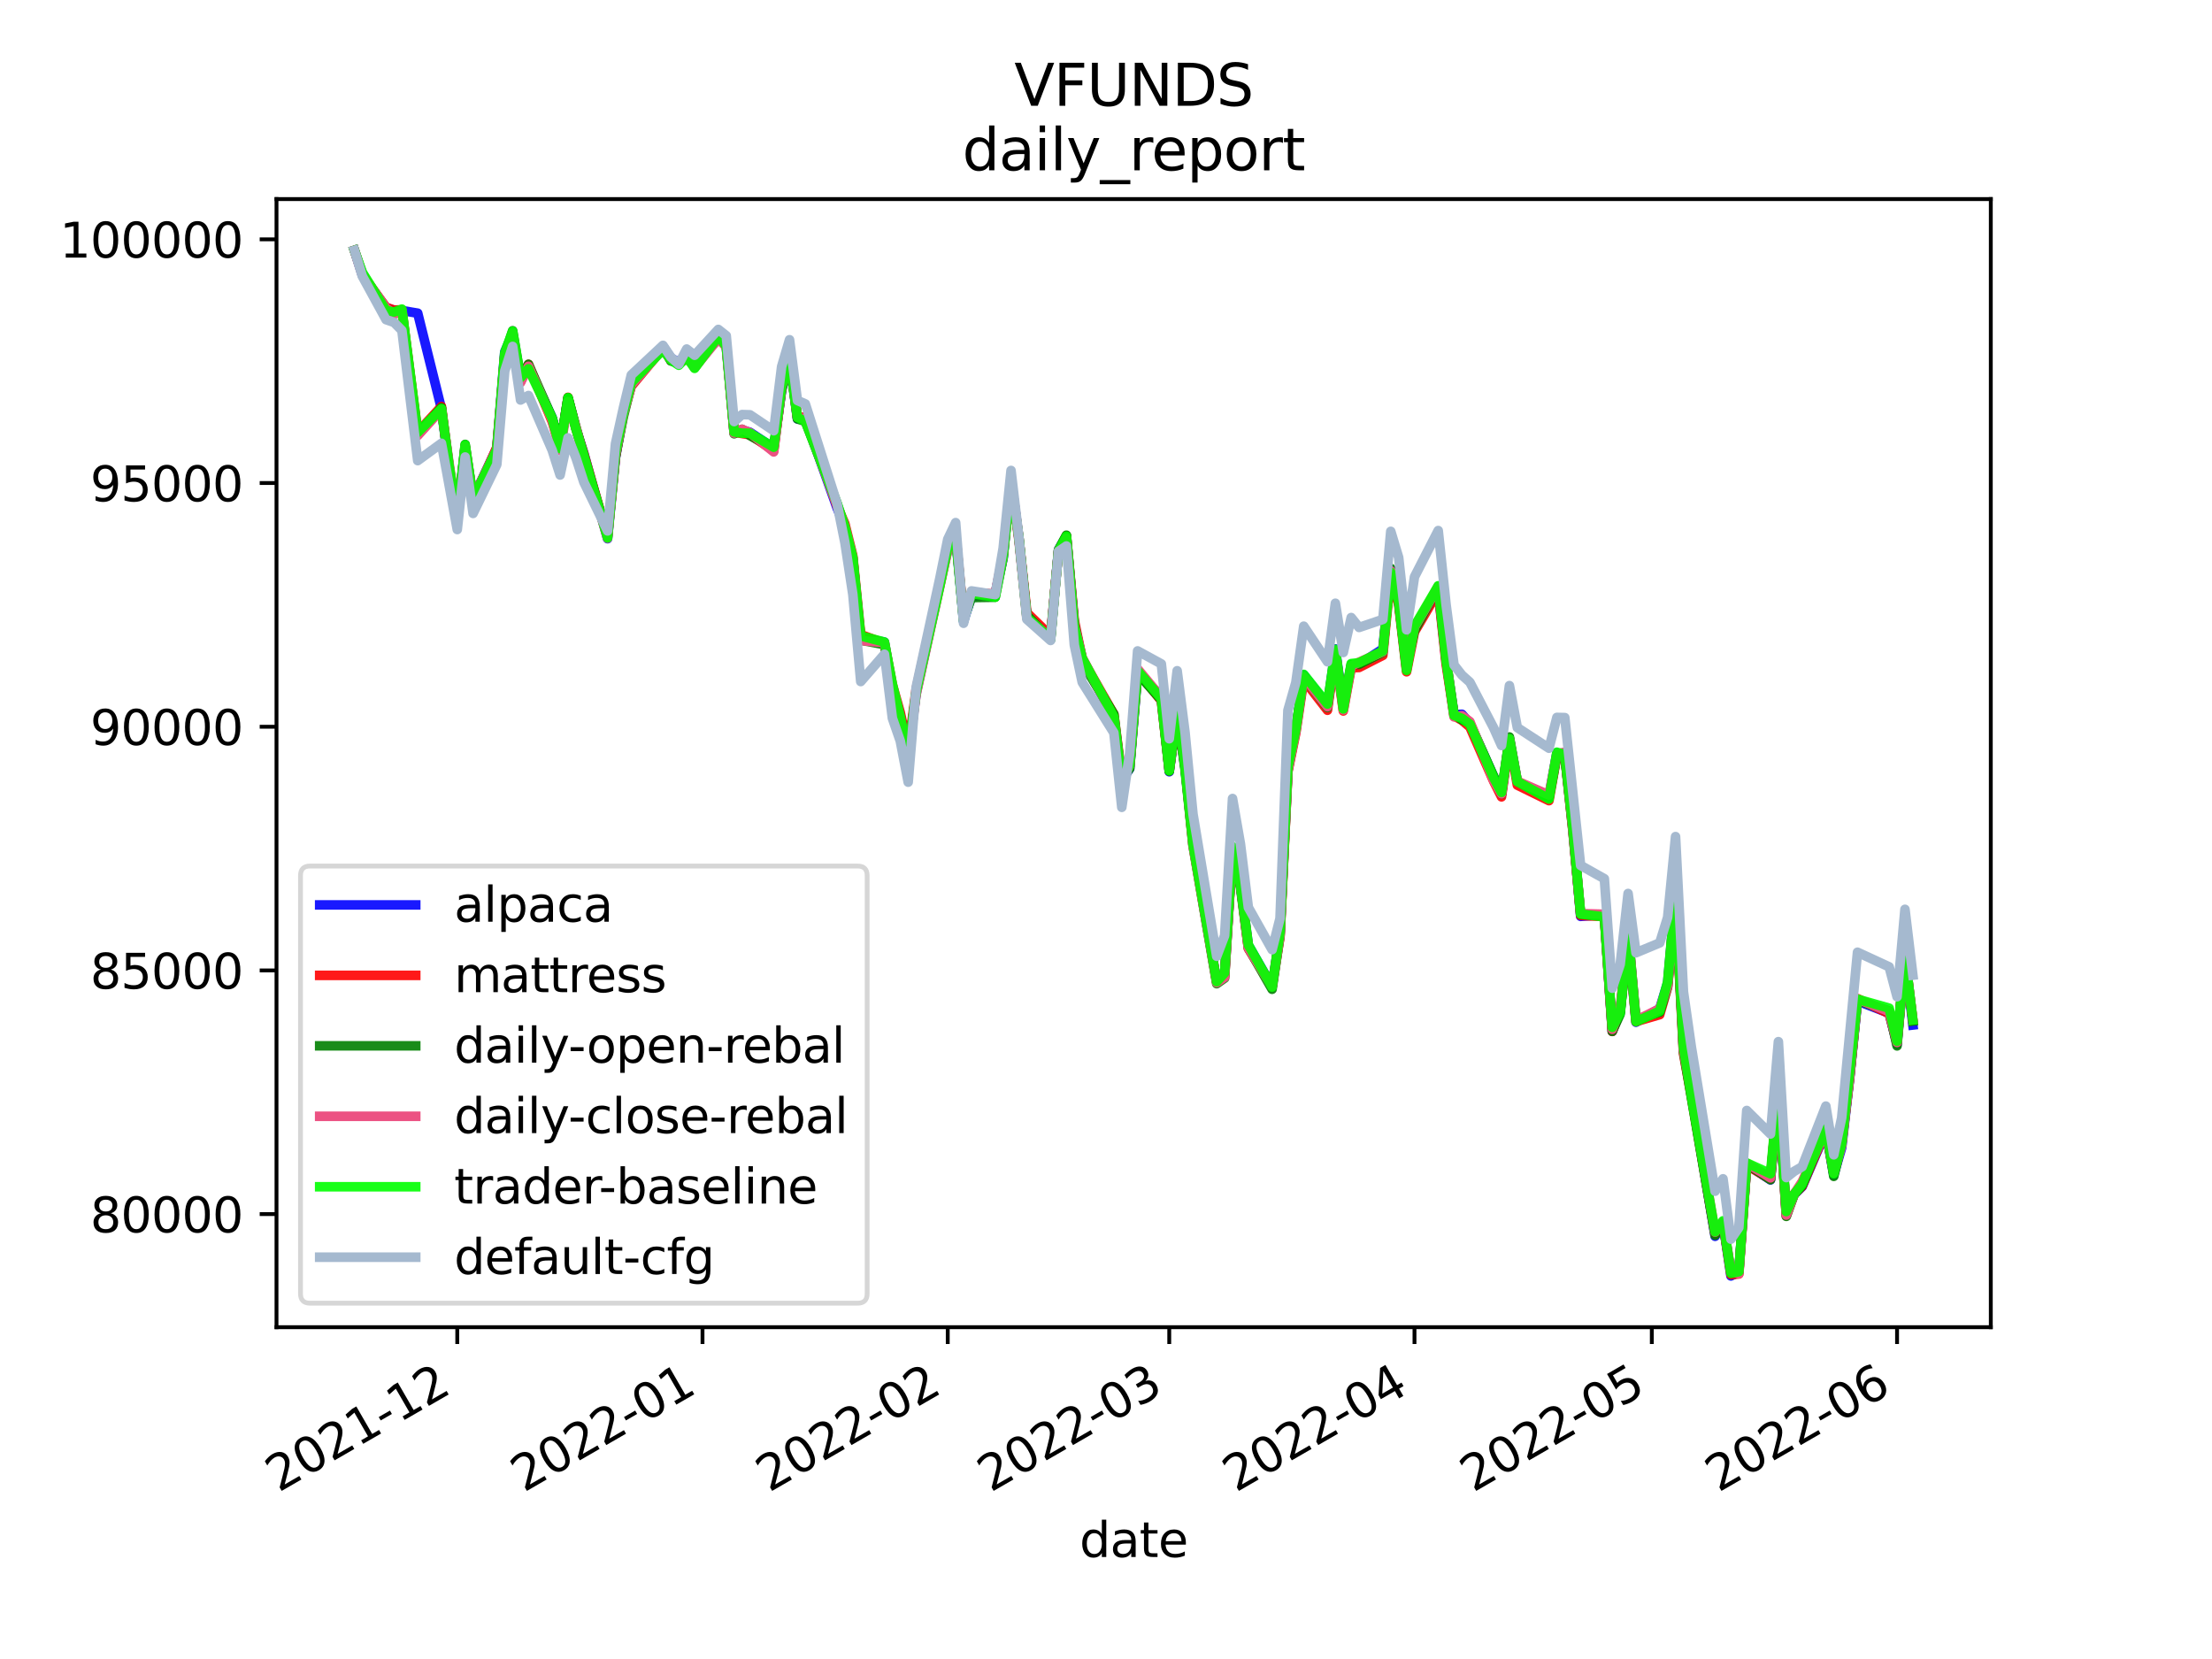 <?xml version="1.0" encoding="utf-8" standalone="no"?>
<!DOCTYPE svg PUBLIC "-//W3C//DTD SVG 1.1//EN"
  "http://www.w3.org/Graphics/SVG/1.1/DTD/svg11.dtd">
<svg height="345.6pt" version="1.1" viewBox="0 0 460.8 345.6" width="460.8pt" xmlns="http://www.w3.org/2000/svg" xmlns:xlink="http://www.w3.org/1999/xlink">
 <defs>
  <style type="text/css">*{stroke-linecap:butt;stroke-linejoin:round;}</style>
 </defs>
 <g id="figure_1">
  <g id="patch_1">
   <path d="M 0 345.6 
L 460.8 345.6 
L 460.8 0 
L 0 0 
z
" style="fill:#ffffff;"/>
  </g>
  <g id="axes_1">
   <g id="patch_2">
    <path d="M 57.6 276.48 
L 414.72 276.48 
L 414.72 41.472 
L 57.6 41.472 
z
" style="fill:#ffffff;"/>
   </g>
   <g id="matplotlib.axis_1">
    <g id="xtick_1">
     <g id="line2d_1">
      <defs>
       <path d="M 0 0 
L 0 3.5 
" id="m5208a4c122" style="stroke:#000000;stroke-width:0.8;"/>
      </defs>
      <g>
       <use style="stroke:#000000;stroke-width:0.8;" x="95.257" xlink:href="#m5208a4c122" y="276.48"/>
      </g>
     </g>
     <g id="text_1">
      <!-- 2021-12 -->
      <g transform="translate(58.032 310.952)rotate(-30)scale(0.1 -0.1)">
       <defs>
        <path d="M 1228 531 
L 3431 531 
L 3431 0 
L 469 0 
L 469 531 
Q 828 903 1448 1529 
Q 2069 2156 2228 2338 
Q 2531 2678 2651 2914 
Q 2772 3150 2772 3378 
Q 2772 3750 2511 3984 
Q 2250 4219 1831 4219 
Q 1534 4219 1204 4116 
Q 875 4013 500 3803 
L 500 4441 
Q 881 4594 1212 4672 
Q 1544 4750 1819 4750 
Q 2544 4750 2975 4387 
Q 3406 4025 3406 3419 
Q 3406 3131 3298 2873 
Q 3191 2616 2906 2266 
Q 2828 2175 2409 1742 
Q 1991 1309 1228 531 
z
" id="DejaVuSans-32" transform="scale(0.016)"/>
        <path d="M 2034 4250 
Q 1547 4250 1301 3770 
Q 1056 3291 1056 2328 
Q 1056 1369 1301 889 
Q 1547 409 2034 409 
Q 2525 409 2770 889 
Q 3016 1369 3016 2328 
Q 3016 3291 2770 3770 
Q 2525 4250 2034 4250 
z
M 2034 4750 
Q 2819 4750 3233 4129 
Q 3647 3509 3647 2328 
Q 3647 1150 3233 529 
Q 2819 -91 2034 -91 
Q 1250 -91 836 529 
Q 422 1150 422 2328 
Q 422 3509 836 4129 
Q 1250 4750 2034 4750 
z
" id="DejaVuSans-30" transform="scale(0.016)"/>
        <path d="M 794 531 
L 1825 531 
L 1825 4091 
L 703 3866 
L 703 4441 
L 1819 4666 
L 2450 4666 
L 2450 531 
L 3481 531 
L 3481 0 
L 794 0 
L 794 531 
z
" id="DejaVuSans-31" transform="scale(0.016)"/>
        <path d="M 313 2009 
L 1997 2009 
L 1997 1497 
L 313 1497 
L 313 2009 
z
" id="DejaVuSans-2d" transform="scale(0.016)"/>
       </defs>
       <use xlink:href="#DejaVuSans-32"/>
       <use x="63.623" xlink:href="#DejaVuSans-30"/>
       <use x="127.246" xlink:href="#DejaVuSans-32"/>
       <use x="190.869" xlink:href="#DejaVuSans-31"/>
       <use x="254.492" xlink:href="#DejaVuSans-2d"/>
       <use x="290.576" xlink:href="#DejaVuSans-31"/>
       <use x="354.199" xlink:href="#DejaVuSans-32"/>
      </g>
     </g>
    </g>
    <g id="xtick_2">
     <g id="line2d_2">
      <g>
       <use style="stroke:#000000;stroke-width:0.8;" x="146.344" xlink:href="#m5208a4c122" y="276.48"/>
      </g>
     </g>
     <g id="text_2">
      <!-- 2022-01 -->
      <g transform="translate(109.12 310.952)rotate(-30)scale(0.1 -0.1)">
       <use xlink:href="#DejaVuSans-32"/>
       <use x="63.623" xlink:href="#DejaVuSans-30"/>
       <use x="127.246" xlink:href="#DejaVuSans-32"/>
       <use x="190.869" xlink:href="#DejaVuSans-32"/>
       <use x="254.492" xlink:href="#DejaVuSans-2d"/>
       <use x="290.576" xlink:href="#DejaVuSans-30"/>
       <use x="354.199" xlink:href="#DejaVuSans-31"/>
      </g>
     </g>
    </g>
    <g id="xtick_3">
     <g id="line2d_3">
      <g>
       <use style="stroke:#000000;stroke-width:0.8;" x="197.432" xlink:href="#m5208a4c122" y="276.48"/>
      </g>
     </g>
     <g id="text_3">
      <!-- 2022-02 -->
      <g transform="translate(160.207 310.952)rotate(-30)scale(0.1 -0.1)">
       <use xlink:href="#DejaVuSans-32"/>
       <use x="63.623" xlink:href="#DejaVuSans-30"/>
       <use x="127.246" xlink:href="#DejaVuSans-32"/>
       <use x="190.869" xlink:href="#DejaVuSans-32"/>
       <use x="254.492" xlink:href="#DejaVuSans-2d"/>
       <use x="290.576" xlink:href="#DejaVuSans-30"/>
       <use x="354.199" xlink:href="#DejaVuSans-32"/>
      </g>
     </g>
    </g>
    <g id="xtick_4">
     <g id="line2d_4">
      <g>
       <use style="stroke:#000000;stroke-width:0.8;" x="243.576" xlink:href="#m5208a4c122" y="276.48"/>
      </g>
     </g>
     <g id="text_4">
      <!-- 2022-03 -->
      <g transform="translate(206.351 310.952)rotate(-30)scale(0.1 -0.1)">
       <defs>
        <path d="M 2597 2516 
Q 3050 2419 3304 2112 
Q 3559 1806 3559 1356 
Q 3559 666 3084 287 
Q 2609 -91 1734 -91 
Q 1441 -91 1130 -33 
Q 819 25 488 141 
L 488 750 
Q 750 597 1062 519 
Q 1375 441 1716 441 
Q 2309 441 2620 675 
Q 2931 909 2931 1356 
Q 2931 1769 2642 2001 
Q 2353 2234 1838 2234 
L 1294 2234 
L 1294 2753 
L 1863 2753 
Q 2328 2753 2575 2939 
Q 2822 3125 2822 3475 
Q 2822 3834 2567 4026 
Q 2313 4219 1838 4219 
Q 1578 4219 1281 4162 
Q 984 4106 628 3988 
L 628 4550 
Q 988 4650 1302 4700 
Q 1616 4750 1894 4750 
Q 2613 4750 3031 4423 
Q 3450 4097 3450 3541 
Q 3450 3153 3228 2886 
Q 3006 2619 2597 2516 
z
" id="DejaVuSans-33" transform="scale(0.016)"/>
       </defs>
       <use xlink:href="#DejaVuSans-32"/>
       <use x="63.623" xlink:href="#DejaVuSans-30"/>
       <use x="127.246" xlink:href="#DejaVuSans-32"/>
       <use x="190.869" xlink:href="#DejaVuSans-32"/>
       <use x="254.492" xlink:href="#DejaVuSans-2d"/>
       <use x="290.576" xlink:href="#DejaVuSans-30"/>
       <use x="354.199" xlink:href="#DejaVuSans-33"/>
      </g>
     </g>
    </g>
    <g id="xtick_5">
     <g id="line2d_5">
      <g>
       <use style="stroke:#000000;stroke-width:0.8;" x="294.664" xlink:href="#m5208a4c122" y="276.48"/>
      </g>
     </g>
     <g id="text_5">
      <!-- 2022-04 -->
      <g transform="translate(257.439 310.952)rotate(-30)scale(0.1 -0.1)">
       <defs>
        <path d="M 2419 4116 
L 825 1625 
L 2419 1625 
L 2419 4116 
z
M 2253 4666 
L 3047 4666 
L 3047 1625 
L 3713 1625 
L 3713 1100 
L 3047 1100 
L 3047 0 
L 2419 0 
L 2419 1100 
L 313 1100 
L 313 1709 
L 2253 4666 
z
" id="DejaVuSans-34" transform="scale(0.016)"/>
       </defs>
       <use xlink:href="#DejaVuSans-32"/>
       <use x="63.623" xlink:href="#DejaVuSans-30"/>
       <use x="127.246" xlink:href="#DejaVuSans-32"/>
       <use x="190.869" xlink:href="#DejaVuSans-32"/>
       <use x="254.492" xlink:href="#DejaVuSans-2d"/>
       <use x="290.576" xlink:href="#DejaVuSans-30"/>
       <use x="354.199" xlink:href="#DejaVuSans-34"/>
      </g>
     </g>
    </g>
    <g id="xtick_6">
     <g id="line2d_6">
      <g>
       <use style="stroke:#000000;stroke-width:0.8;" x="344.104" xlink:href="#m5208a4c122" y="276.48"/>
      </g>
     </g>
     <g id="text_6">
      <!-- 2022-05 -->
      <g transform="translate(306.879 310.952)rotate(-30)scale(0.1 -0.1)">
       <defs>
        <path d="M 691 4666 
L 3169 4666 
L 3169 4134 
L 1269 4134 
L 1269 2991 
Q 1406 3038 1543 3061 
Q 1681 3084 1819 3084 
Q 2600 3084 3056 2656 
Q 3513 2228 3513 1497 
Q 3513 744 3044 326 
Q 2575 -91 1722 -91 
Q 1428 -91 1123 -41 
Q 819 9 494 109 
L 494 744 
Q 775 591 1075 516 
Q 1375 441 1709 441 
Q 2250 441 2565 725 
Q 2881 1009 2881 1497 
Q 2881 1984 2565 2268 
Q 2250 2553 1709 2553 
Q 1456 2553 1204 2497 
Q 953 2441 691 2322 
L 691 4666 
z
" id="DejaVuSans-35" transform="scale(0.016)"/>
       </defs>
       <use xlink:href="#DejaVuSans-32"/>
       <use x="63.623" xlink:href="#DejaVuSans-30"/>
       <use x="127.246" xlink:href="#DejaVuSans-32"/>
       <use x="190.869" xlink:href="#DejaVuSans-32"/>
       <use x="254.492" xlink:href="#DejaVuSans-2d"/>
       <use x="290.576" xlink:href="#DejaVuSans-30"/>
       <use x="354.199" xlink:href="#DejaVuSans-35"/>
      </g>
     </g>
    </g>
    <g id="xtick_7">
     <g id="line2d_7">
      <g>
       <use style="stroke:#000000;stroke-width:0.8;" x="395.191" xlink:href="#m5208a4c122" y="276.48"/>
      </g>
     </g>
     <g id="text_7">
      <!-- 2022-06 -->
      <g transform="translate(357.966 310.952)rotate(-30)scale(0.1 -0.1)">
       <defs>
        <path d="M 2113 2584 
Q 1688 2584 1439 2293 
Q 1191 2003 1191 1497 
Q 1191 994 1439 701 
Q 1688 409 2113 409 
Q 2538 409 2786 701 
Q 3034 994 3034 1497 
Q 3034 2003 2786 2293 
Q 2538 2584 2113 2584 
z
M 3366 4563 
L 3366 3988 
Q 3128 4100 2886 4159 
Q 2644 4219 2406 4219 
Q 1781 4219 1451 3797 
Q 1122 3375 1075 2522 
Q 1259 2794 1537 2939 
Q 1816 3084 2150 3084 
Q 2853 3084 3261 2657 
Q 3669 2231 3669 1497 
Q 3669 778 3244 343 
Q 2819 -91 2113 -91 
Q 1303 -91 875 529 
Q 447 1150 447 2328 
Q 447 3434 972 4092 
Q 1497 4750 2381 4750 
Q 2619 4750 2861 4703 
Q 3103 4656 3366 4563 
z
" id="DejaVuSans-36" transform="scale(0.016)"/>
       </defs>
       <use xlink:href="#DejaVuSans-32"/>
       <use x="63.623" xlink:href="#DejaVuSans-30"/>
       <use x="127.246" xlink:href="#DejaVuSans-32"/>
       <use x="190.869" xlink:href="#DejaVuSans-32"/>
       <use x="254.492" xlink:href="#DejaVuSans-2d"/>
       <use x="290.576" xlink:href="#DejaVuSans-30"/>
       <use x="354.199" xlink:href="#DejaVuSans-36"/>
      </g>
     </g>
    </g>
    <g id="text_8">
     <!-- date -->
     <g transform="translate(224.885 324.351)scale(0.1 -0.1)">
      <defs>
       <path d="M 2906 2969 
L 2906 4863 
L 3481 4863 
L 3481 0 
L 2906 0 
L 2906 525 
Q 2725 213 2448 61 
Q 2172 -91 1784 -91 
Q 1150 -91 751 415 
Q 353 922 353 1747 
Q 353 2572 751 3078 
Q 1150 3584 1784 3584 
Q 2172 3584 2448 3432 
Q 2725 3281 2906 2969 
z
M 947 1747 
Q 947 1113 1208 752 
Q 1469 391 1925 391 
Q 2381 391 2643 752 
Q 2906 1113 2906 1747 
Q 2906 2381 2643 2742 
Q 2381 3103 1925 3103 
Q 1469 3103 1208 2742 
Q 947 2381 947 1747 
z
" id="DejaVuSans-64" transform="scale(0.016)"/>
       <path d="M 2194 1759 
Q 1497 1759 1228 1600 
Q 959 1441 959 1056 
Q 959 750 1161 570 
Q 1363 391 1709 391 
Q 2188 391 2477 730 
Q 2766 1069 2766 1631 
L 2766 1759 
L 2194 1759 
z
M 3341 1997 
L 3341 0 
L 2766 0 
L 2766 531 
Q 2569 213 2275 61 
Q 1981 -91 1556 -91 
Q 1019 -91 701 211 
Q 384 513 384 1019 
Q 384 1609 779 1909 
Q 1175 2209 1959 2209 
L 2766 2209 
L 2766 2266 
Q 2766 2663 2505 2880 
Q 2244 3097 1772 3097 
Q 1472 3097 1187 3025 
Q 903 2953 641 2809 
L 641 3341 
Q 956 3463 1253 3523 
Q 1550 3584 1831 3584 
Q 2591 3584 2966 3190 
Q 3341 2797 3341 1997 
z
" id="DejaVuSans-61" transform="scale(0.016)"/>
       <path d="M 1172 4494 
L 1172 3500 
L 2356 3500 
L 2356 3053 
L 1172 3053 
L 1172 1153 
Q 1172 725 1289 603 
Q 1406 481 1766 481 
L 2356 481 
L 2356 0 
L 1766 0 
Q 1100 0 847 248 
Q 594 497 594 1153 
L 594 3053 
L 172 3053 
L 172 3500 
L 594 3500 
L 594 4494 
L 1172 4494 
z
" id="DejaVuSans-74" transform="scale(0.016)"/>
       <path d="M 3597 1894 
L 3597 1613 
L 953 1613 
Q 991 1019 1311 708 
Q 1631 397 2203 397 
Q 2534 397 2845 478 
Q 3156 559 3463 722 
L 3463 178 
Q 3153 47 2828 -22 
Q 2503 -91 2169 -91 
Q 1331 -91 842 396 
Q 353 884 353 1716 
Q 353 2575 817 3079 
Q 1281 3584 2069 3584 
Q 2775 3584 3186 3129 
Q 3597 2675 3597 1894 
z
M 3022 2063 
Q 3016 2534 2758 2815 
Q 2500 3097 2075 3097 
Q 1594 3097 1305 2825 
Q 1016 2553 972 2059 
L 3022 2063 
z
" id="DejaVuSans-65" transform="scale(0.016)"/>
      </defs>
      <use xlink:href="#DejaVuSans-64"/>
      <use x="63.477" xlink:href="#DejaVuSans-61"/>
      <use x="124.756" xlink:href="#DejaVuSans-74"/>
      <use x="163.965" xlink:href="#DejaVuSans-65"/>
     </g>
    </g>
   </g>
   <g id="matplotlib.axis_2">
    <g id="ytick_1">
     <g id="line2d_8">
      <defs>
       <path d="M 0 0 
L -3.5 0 
" id="md543b529a7" style="stroke:#000000;stroke-width:0.8;"/>
      </defs>
      <g>
       <use style="stroke:#000000;stroke-width:0.8;" x="57.6" xlink:href="#md543b529a7" y="252.919"/>
      </g>
     </g>
     <g id="text_9">
      <!-- 80000 -->
      <g transform="translate(18.788 256.718)scale(0.1 -0.1)">
       <defs>
        <path d="M 2034 2216 
Q 1584 2216 1326 1975 
Q 1069 1734 1069 1313 
Q 1069 891 1326 650 
Q 1584 409 2034 409 
Q 2484 409 2743 651 
Q 3003 894 3003 1313 
Q 3003 1734 2745 1975 
Q 2488 2216 2034 2216 
z
M 1403 2484 
Q 997 2584 770 2862 
Q 544 3141 544 3541 
Q 544 4100 942 4425 
Q 1341 4750 2034 4750 
Q 2731 4750 3128 4425 
Q 3525 4100 3525 3541 
Q 3525 3141 3298 2862 
Q 3072 2584 2669 2484 
Q 3125 2378 3379 2068 
Q 3634 1759 3634 1313 
Q 3634 634 3220 271 
Q 2806 -91 2034 -91 
Q 1263 -91 848 271 
Q 434 634 434 1313 
Q 434 1759 690 2068 
Q 947 2378 1403 2484 
z
M 1172 3481 
Q 1172 3119 1398 2916 
Q 1625 2713 2034 2713 
Q 2441 2713 2670 2916 
Q 2900 3119 2900 3481 
Q 2900 3844 2670 4047 
Q 2441 4250 2034 4250 
Q 1625 4250 1398 4047 
Q 1172 3844 1172 3481 
z
" id="DejaVuSans-38" transform="scale(0.016)"/>
       </defs>
       <use xlink:href="#DejaVuSans-38"/>
       <use x="63.623" xlink:href="#DejaVuSans-30"/>
       <use x="127.246" xlink:href="#DejaVuSans-30"/>
       <use x="190.869" xlink:href="#DejaVuSans-30"/>
       <use x="254.492" xlink:href="#DejaVuSans-30"/>
      </g>
     </g>
    </g>
    <g id="ytick_2">
     <g id="line2d_9">
      <g>
       <use style="stroke:#000000;stroke-width:0.8;" x="57.6" xlink:href="#md543b529a7" y="202.154"/>
      </g>
     </g>
     <g id="text_10">
      <!-- 85000 -->
      <g transform="translate(18.788 205.953)scale(0.1 -0.1)">
       <use xlink:href="#DejaVuSans-38"/>
       <use x="63.623" xlink:href="#DejaVuSans-35"/>
       <use x="127.246" xlink:href="#DejaVuSans-30"/>
       <use x="190.869" xlink:href="#DejaVuSans-30"/>
       <use x="254.492" xlink:href="#DejaVuSans-30"/>
      </g>
     </g>
    </g>
    <g id="ytick_3">
     <g id="line2d_10">
      <g>
       <use style="stroke:#000000;stroke-width:0.8;" x="57.6" xlink:href="#md543b529a7" y="151.389"/>
      </g>
     </g>
     <g id="text_11">
      <!-- 90000 -->
      <g transform="translate(18.788 155.188)scale(0.1 -0.1)">
       <defs>
        <path d="M 703 97 
L 703 672 
Q 941 559 1184 500 
Q 1428 441 1663 441 
Q 2288 441 2617 861 
Q 2947 1281 2994 2138 
Q 2813 1869 2534 1725 
Q 2256 1581 1919 1581 
Q 1219 1581 811 2004 
Q 403 2428 403 3163 
Q 403 3881 828 4315 
Q 1253 4750 1959 4750 
Q 2769 4750 3195 4129 
Q 3622 3509 3622 2328 
Q 3622 1225 3098 567 
Q 2575 -91 1691 -91 
Q 1453 -91 1209 -44 
Q 966 3 703 97 
z
M 1959 2075 
Q 2384 2075 2632 2365 
Q 2881 2656 2881 3163 
Q 2881 3666 2632 3958 
Q 2384 4250 1959 4250 
Q 1534 4250 1286 3958 
Q 1038 3666 1038 3163 
Q 1038 2656 1286 2365 
Q 1534 2075 1959 2075 
z
" id="DejaVuSans-39" transform="scale(0.016)"/>
       </defs>
       <use xlink:href="#DejaVuSans-39"/>
       <use x="63.623" xlink:href="#DejaVuSans-30"/>
       <use x="127.246" xlink:href="#DejaVuSans-30"/>
       <use x="190.869" xlink:href="#DejaVuSans-30"/>
       <use x="254.492" xlink:href="#DejaVuSans-30"/>
      </g>
     </g>
    </g>
    <g id="ytick_4">
     <g id="line2d_11">
      <g>
       <use style="stroke:#000000;stroke-width:0.8;" x="57.6" xlink:href="#md543b529a7" y="100.624"/>
      </g>
     </g>
     <g id="text_12">
      <!-- 95000 -->
      <g transform="translate(18.788 104.423)scale(0.1 -0.1)">
       <use xlink:href="#DejaVuSans-39"/>
       <use x="63.623" xlink:href="#DejaVuSans-35"/>
       <use x="127.246" xlink:href="#DejaVuSans-30"/>
       <use x="190.869" xlink:href="#DejaVuSans-30"/>
       <use x="254.492" xlink:href="#DejaVuSans-30"/>
      </g>
     </g>
    </g>
    <g id="ytick_5">
     <g id="line2d_12">
      <g>
       <use style="stroke:#000000;stroke-width:0.8;" x="57.6" xlink:href="#md543b529a7" y="49.859"/>
      </g>
     </g>
     <g id="text_13">
      <!-- 100000 -->
      <g transform="translate(12.425 53.658)scale(0.1 -0.1)">
       <use xlink:href="#DejaVuSans-31"/>
       <use x="63.623" xlink:href="#DejaVuSans-30"/>
       <use x="127.246" xlink:href="#DejaVuSans-30"/>
       <use x="190.869" xlink:href="#DejaVuSans-30"/>
       <use x="254.492" xlink:href="#DejaVuSans-30"/>
       <use x="318.115" xlink:href="#DejaVuSans-30"/>
      </g>
     </g>
    </g>
   </g>
   <g id="line2d_13">
    <path clip-path="url(#pc9524e46ea)" d="M 73.833 52.154 
L 75.481 57.315 
L 80.425 64.095 
L 82.073 64.652 
L 83.721 64.69 
L 87.017 65.241 
L 91.961 85.143 
L 93.609 97.914 
L 95.257 107.466 
L 96.905 93.036 
L 98.553 103.789 
L 103.497 93.348 
L 105.145 73.298 
L 106.793 69.525 
L 108.441 79.086 
L 110.089 76.37 
L 115.033 87.067 
L 116.681 93.213 
L 118.329 82.9 
L 119.977 89.274 
L 121.625 94.435 
L 126.568 112.224 
L 128.216 95.36 
L 129.864 86.143 
L 131.512 79.728 
L 138.104 72.16 
L 139.752 74.574 
L 141.4 75.493 
L 143.048 73.734 
L 144.696 76.221 
L 149.64 70.511 
L 151.288 72.093 
L 152.936 90.194 
L 154.584 89.583 
L 156.232 90.048 
L 161.176 93.334 
L 162.824 81.352 
L 164.472 74.682 
L 166.12 87.254 
L 167.768 87.245 
L 174.36 105.762 
L 176.008 109.825 
L 177.656 116.605 
L 179.304 132.776 
L 184.248 133.769 
L 185.896 143.207 
L 187.544 148.895 
L 189.192 156.912 
L 190.84 144.578 
L 197.432 114.008 
L 199.08 111.638 
L 200.728 129.415 
L 202.376 124.235 
L 207.32 123.651 
L 208.968 116.286 
L 210.616 99.717 
L 212.264 112.141 
L 213.912 128.396 
L 218.856 132.84 
L 220.504 114.528 
L 222.152 111.689 
L 223.8 129.817 
L 225.448 137.234 
L 232.04 149.535 
L 233.688 162.647 
L 235.336 160.103 
L 236.984 140.249 
L 241.928 145.041 
L 243.576 160.764 
L 245.224 148.388 
L 246.872 159.973 
L 248.52 175.368 
L 253.464 204.452 
L 255.112 202.871 
L 256.76 177.111 
L 258.408 184.294 
L 260.056 196.927 
L 265 205.484 
L 266.648 194.519 
L 268.296 159.873 
L 269.944 152.057 
L 271.592 140.587 
L 276.536 147.03 
L 278.184 135.178 
L 279.832 147.204 
L 281.48 138.777 
L 283.128 138.392 
L 288.072 135.194 
L 289.72 118.678 
L 291.368 125.271 
L 293.016 139.435 
L 294.664 130.579 
L 299.608 122.946 
L 301.256 137.777 
L 302.904 148.857 
L 304.552 148.8 
L 306.2 150.693 
L 312.792 165.51 
L 314.44 153.909 
L 316.088 162.84 
L 322.68 165.906 
L 324.328 156.832 
L 325.976 157.399 
L 327.624 172.148 
L 329.272 190.89 
L 334.216 190.522 
L 335.864 214.844 
L 337.512 210.829 
L 339.16 194.519 
L 340.808 212.945 
L 345.752 210.113 
L 347.4 204.748 
L 349.047 186.513 
L 350.695 218.455 
L 352.343 227.813 
L 357.287 257.54 
L 358.935 254.701 
L 360.583 265.798 
L 362.231 264.973 
L 363.879 242.536 
L 368.823 245.794 
L 370.471 227.298 
L 372.119 252.754 
L 373.767 248.816 
L 375.415 247.203 
L 380.359 235.713 
L 382.007 244.73 
L 383.655 239.094 
L 385.303 224.746 
L 386.951 208.522 
L 393.543 211.063 
L 395.191 217.541 
L 396.839 199.284 
L 398.487 213.528 
L 398.487 213.528 
" style="fill:none;stroke:#0000ff;stroke-linecap:square;stroke-opacity:0.9;stroke-width:2;"/>
   </g>
   <g id="line2d_14">
    <path clip-path="url(#pc9524e46ea)" d="M 73.833 52.154 
L 75.481 57.207 
L 80.425 64.032 
L 82.073 64.585 
L 83.721 64.555 
L 87.017 90.04 
L 91.961 84.674 
L 93.609 97.689 
L 95.257 107.831 
L 96.905 93.066 
L 98.553 104.219 
L 103.497 93.185 
L 105.145 74.102 
L 106.793 69.719 
L 108.441 79.549 
L 110.089 75.906 
L 115.033 87.838 
L 116.681 93.297 
L 118.329 82.773 
L 119.977 89.256 
L 121.625 94.525 
L 126.568 111.78 
L 128.216 95.155 
L 129.864 86.13 
L 131.512 80.451 
L 138.104 72.539 
L 139.752 75.094 
L 141.4 75.57 
L 143.048 74.793 
L 144.696 76.029 
L 149.64 69.932 
L 151.288 71.731 
L 152.936 90.052 
L 156.232 90.577 
L 161.176 93.872 
L 162.824 81.003 
L 164.472 74.377 
L 166.12 87.034 
L 167.768 86.839 
L 174.36 105.308 
L 176.008 109.115 
L 177.656 115.764 
L 179.304 132.188 
L 184.248 134.034 
L 185.896 142.604 
L 187.544 148.438 
L 189.192 156.18 
L 190.84 143.635 
L 197.432 114.088 
L 199.08 111.074 
L 200.728 128.751 
L 202.376 123.359 
L 207.32 123.791 
L 208.968 115.496 
L 210.616 99.862 
L 212.264 112.063 
L 213.912 127.627 
L 218.856 132.445 
L 220.504 114.838 
L 222.152 111.612 
L 223.8 129.257 
L 225.448 137.222 
L 232.04 148.812 
L 233.688 161.757 
L 235.336 159.677 
L 236.984 139.848 
L 241.928 145.99 
L 243.576 160.581 
L 245.224 148.847 
L 246.872 159.736 
L 248.52 175.843 
L 253.464 204.548 
L 255.112 203.295 
L 256.76 177.331 
L 258.408 184.236 
L 260.056 197.601 
L 265 205.479 
L 266.648 195.18 
L 268.296 160.747 
L 269.944 152.669 
L 271.592 141.595 
L 276.536 147.957 
L 278.184 136.057 
L 279.832 148.103 
L 281.48 139.114 
L 283.128 139.046 
L 288.072 136.523 
L 289.72 119.722 
L 291.368 125.948 
L 293.016 139.937 
L 294.664 131.628 
L 299.608 123.219 
L 301.256 138.351 
L 302.904 149.133 
L 304.552 150.05 
L 306.2 151.448 
L 311.144 162.726 
L 312.792 165.999 
L 314.44 154.046 
L 316.088 163.56 
L 322.68 166.79 
L 324.328 157.353 
L 325.976 157.463 
L 327.624 172.663 
L 329.272 190.703 
L 334.216 190.938 
L 335.864 214.87 
L 337.512 210.675 
L 339.16 195.212 
L 340.808 212.809 
L 345.752 211.376 
L 347.4 205.642 
L 349.047 187.551 
L 350.695 219.415 
L 352.343 228.444 
L 357.287 257.139 
L 358.935 254.678 
L 360.583 265.524 
L 362.231 265.403 
L 363.879 242.733 
L 368.823 245.66 
L 370.471 226.945 
L 372.119 253.259 
L 373.767 248.711 
L 375.415 247.126 
L 380.359 235.443 
L 382.007 244.393 
L 383.655 238.266 
L 385.303 224.617 
L 386.951 208.028 
L 393.543 211.151 
L 395.191 217.23 
L 396.839 199.239 
L 398.487 212.612 
L 398.487 212.612 
" style="fill:none;stroke:#ff0000;stroke-linecap:square;stroke-opacity:0.9;stroke-width:2;"/>
   </g>
   <g id="line2d_15">
    <path clip-path="url(#pc9524e46ea)" d="M 73.833 52.154 
L 75.481 56.949 
L 80.425 64.661 
L 82.073 65.398 
L 83.721 64.715 
L 87.017 90.562 
L 91.961 84.953 
L 93.609 97.459 
L 95.257 107.799 
L 96.905 92.582 
L 98.553 103.756 
L 103.497 93.798 
L 105.145 73.926 
L 106.793 68.898 
L 108.441 78.637 
L 110.089 75.894 
L 115.033 87.079 
L 116.681 93.033 
L 118.329 82.859 
L 121.625 94.998 
L 126.568 111.686 
L 128.216 95.119 
L 129.864 86.789 
L 131.512 80.17 
L 138.104 72.295 
L 139.752 75.193 
L 141.4 75.562 
L 143.048 73.848 
L 144.696 76.567 
L 149.64 70.195 
L 151.288 71.608 
L 152.936 90.363 
L 154.584 89.433 
L 156.232 90.735 
L 161.176 93.446 
L 162.824 81.134 
L 164.472 74.79 
L 166.12 87.261 
L 167.768 87.799 
L 174.36 104.874 
L 176.008 109.855 
L 177.656 116.234 
L 179.304 133.358 
L 184.248 134.289 
L 185.896 143.045 
L 187.544 149.605 
L 189.192 157.139 
L 190.84 144.15 
L 197.432 114.506 
L 199.08 111.257 
L 200.728 128.988 
L 202.376 124.484 
L 207.32 124.412 
L 208.968 116.196 
L 210.616 100.126 
L 212.264 112.343 
L 213.912 128.174 
L 218.856 133.252 
L 220.504 114.545 
L 222.152 111.496 
L 223.8 129.901 
L 225.448 138.003 
L 232.04 148.78 
L 233.688 162.353 
L 235.336 160.095 
L 236.984 140.272 
L 241.928 145.811 
L 243.576 160.637 
L 245.224 148.201 
L 246.872 160.406 
L 248.52 176.116 
L 253.464 204.917 
L 255.112 203.749 
L 256.76 176.515 
L 258.408 184.821 
L 260.056 197.446 
L 265 206.079 
L 266.648 194.879 
L 268.296 160.526 
L 269.944 151.964 
L 271.592 140.986 
L 276.536 147.393 
L 278.184 135.762 
L 279.832 147.312 
L 281.48 138.409 
L 283.128 138.377 
L 288.072 135.905 
L 289.72 118.39 
L 291.368 125.602 
L 293.016 138.94 
L 294.664 131.346 
L 299.608 122.125 
L 301.256 137.316 
L 302.904 148.784 
L 304.552 149.954 
L 306.2 150.597 
L 312.792 165.37 
L 314.44 153.531 
L 316.088 162.751 
L 322.68 166.19 
L 324.328 157.508 
L 325.976 157.354 
L 327.624 172.82 
L 329.272 190.443 
L 334.216 190.739 
L 335.864 214.846 
L 337.512 211.268 
L 339.16 194.196 
L 340.808 212.383 
L 345.752 210.851 
L 347.4 205.535 
L 349.047 186.899 
L 350.695 219.06 
L 357.287 257.319 
L 358.935 254.705 
L 360.583 264.97 
L 362.231 264.952 
L 363.879 242.414 
L 368.823 245.743 
L 370.471 227.327 
L 372.119 253.388 
L 373.767 248.795 
L 375.415 246.971 
L 380.359 234.876 
L 382.007 245.056 
L 383.655 238.319 
L 385.303 224.576 
L 386.951 208.362 
L 393.543 210.61 
L 395.191 217.881 
L 396.839 198.867 
L 398.487 212.691 
L 398.487 212.691 
" style="fill:none;stroke:#008000;stroke-linecap:square;stroke-opacity:0.9;stroke-width:2;"/>
   </g>
   <g id="line2d_16">
    <path clip-path="url(#pc9524e46ea)" d="M 73.833 52.154 
L 75.481 57.127 
L 80.425 64.177 
L 82.073 65.429 
L 83.721 64.663 
L 87.017 90.737 
L 91.961 85.279 
L 95.257 108.499 
L 96.905 92.989 
L 98.553 103.757 
L 103.497 93.622 
L 105.145 74.063 
L 106.793 69.417 
L 108.441 79.679 
L 110.089 76.296 
L 115.033 87.459 
L 116.681 93.863 
L 118.329 83.665 
L 119.977 89.027 
L 121.625 95.447 
L 126.568 112.11 
L 128.216 94.759 
L 129.864 86.285 
L 131.512 80.177 
L 138.104 72.621 
L 139.752 74.855 
L 141.4 75.578 
L 143.048 73.878 
L 144.696 76.609 
L 149.64 70.537 
L 151.288 72.275 
L 152.936 90.21 
L 154.584 89.427 
L 156.232 90.151 
L 161.176 94.14 
L 162.824 80.585 
L 164.472 74.813 
L 166.12 86.863 
L 167.768 87.386 
L 176.008 109.681 
L 177.656 116.109 
L 179.304 133.432 
L 184.248 133.877 
L 185.896 142.75 
L 187.544 149.53 
L 189.192 157.398 
L 190.84 144.748 
L 197.432 114.622 
L 199.08 111.429 
L 200.728 129.082 
L 202.376 123.659 
L 207.32 123.744 
L 208.968 115.901 
L 210.616 100.279 
L 212.264 112.633 
L 213.912 128.71 
L 218.856 132.92 
L 220.504 114.723 
L 222.152 112.145 
L 223.8 130.337 
L 225.448 137.002 
L 232.04 149.532 
L 233.688 162.464 
L 235.336 159.49 
L 236.984 139.346 
L 241.928 145.314 
L 243.576 160.247 
L 245.224 147.506 
L 246.872 159.519 
L 248.52 176.187 
L 253.464 204.713 
L 255.112 203.566 
L 256.76 176.566 
L 258.408 184.101 
L 260.056 197.485 
L 265 205.501 
L 266.648 194.835 
L 268.296 160.404 
L 269.944 152.374 
L 271.592 140.984 
L 276.536 147.235 
L 278.184 135.622 
L 279.832 147.888 
L 281.48 138.746 
L 283.128 137.942 
L 288.072 135.751 
L 289.72 118.903 
L 291.368 125.02 
L 293.016 139.203 
L 294.664 130.65 
L 299.608 122.244 
L 301.256 137.259 
L 302.904 149.338 
L 304.552 149.085 
L 306.2 150.323 
L 311.144 162.594 
L 312.792 165.372 
L 314.44 153.956 
L 316.088 162.739 
L 322.68 165.615 
L 324.328 157.049 
L 325.976 156.693 
L 327.624 172.572 
L 329.272 190.323 
L 334.216 190.455 
L 335.864 214.428 
L 337.512 210.239 
L 339.16 194.067 
L 340.808 212.579 
L 345.752 210.132 
L 347.4 205.387 
L 349.047 186.171 
L 350.695 218.63 
L 352.343 227.759 
L 357.287 256.667 
L 358.935 254.564 
L 360.583 264.752 
L 362.231 265.348 
L 363.879 242.303 
L 368.823 245.366 
L 370.471 226.465 
L 372.119 253.116 
L 373.767 248.727 
L 375.415 246.187 
L 380.359 235.504 
L 382.007 244.255 
L 383.655 238.612 
L 385.303 224.373 
L 386.951 208.14 
L 393.543 210.738 
L 395.191 217.161 
L 396.839 199.253 
L 398.487 212.397 
L 398.487 212.397 
" style="fill:none;stroke:#ec5283;stroke-linecap:square;stroke-width:2;"/>
   </g>
   <g id="line2d_17">
    <path clip-path="url(#pc9524e46ea)" d="M 73.833 52.154 
L 75.481 56.718 
L 80.425 64.693 
L 82.073 64.992 
L 83.721 64.389 
L 87.017 90.068 
L 91.961 85.115 
L 93.609 97.382 
L 95.257 107.773 
L 96.905 92.664 
L 98.553 103.948 
L 103.497 93.636 
L 105.145 73.447 
L 106.793 68.997 
L 108.441 78.669 
L 110.089 76.834 
L 115.033 87.136 
L 116.681 93.452 
L 118.329 82.85 
L 119.977 89.386 
L 121.625 94.815 
L 126.568 112.051 
L 128.216 94.357 
L 129.864 86.073 
L 131.512 79.709 
L 138.104 72.865 
L 139.752 74.994 
L 141.4 76.081 
L 143.048 74.373 
L 144.696 76.739 
L 149.64 70.021 
L 151.288 72.123 
L 152.936 89.982 
L 154.584 90.244 
L 156.232 90.26 
L 161.176 93.164 
L 162.824 80.578 
L 164.472 74.945 
L 166.12 86.976 
L 167.768 87.757 
L 174.36 104.759 
L 176.008 109.701 
L 177.656 116.127 
L 179.304 132.464 
L 184.248 133.747 
L 185.896 142.478 
L 187.544 149.304 
L 189.192 157.286 
L 190.84 144.211 
L 195.784 122.093 
L 197.432 113.998 
L 199.08 111.744 
L 200.728 129.334 
L 202.376 123.654 
L 207.32 124.386 
L 208.968 115.865 
L 210.616 100.406 
L 212.264 112.058 
L 213.912 128.592 
L 218.856 133.059 
L 220.504 114.746 
L 222.152 111.696 
L 223.8 130.539 
L 225.448 137.125 
L 232.04 149.29 
L 233.688 162.509 
L 235.336 159.496 
L 236.984 139.735 
L 241.928 145.58 
L 243.576 160.551 
L 245.224 147.488 
L 246.872 160.035 
L 248.52 175.855 
L 253.464 204.507 
L 255.112 202.661 
L 256.76 176.392 
L 258.408 184.383 
L 260.056 196.817 
L 265 205.626 
L 266.648 194.188 
L 268.296 159.683 
L 269.944 151.935 
L 271.592 140.49 
L 276.536 146.659 
L 278.184 135.266 
L 279.832 147.679 
L 281.48 138.235 
L 283.128 138.061 
L 288.072 135.61 
L 289.72 119.22 
L 291.368 125.348 
L 293.016 139.665 
L 294.664 130.46 
L 299.608 122.036 
L 301.256 137.563 
L 302.904 149.029 
L 304.552 149.662 
L 306.2 150.854 
L 311.144 161.958 
L 312.792 165.068 
L 314.44 153.898 
L 316.088 162.846 
L 322.68 166.45 
L 324.328 156.7 
L 325.976 157.228 
L 327.624 171.993 
L 329.272 190.411 
L 334.216 191.011 
L 335.864 214.02 
L 337.512 210.994 
L 339.16 194.477 
L 340.808 212.822 
L 345.752 210.637 
L 347.4 204.507 
L 349.047 186.19 
L 350.695 218.043 
L 352.343 228.311 
L 357.287 256.612 
L 358.935 254.316 
L 360.583 265.257 
L 362.231 264.903 
L 363.879 242.264 
L 368.823 244.512 
L 370.471 226.973 
L 372.119 252.387 
L 373.767 248.747 
L 375.415 246.715 
L 380.359 234.887 
L 382.007 244.531 
L 383.655 238.219 
L 386.951 208.148 
L 393.543 210.016 
L 395.191 216.911 
L 396.839 199.161 
L 398.487 212.494 
L 398.487 212.494 
" style="fill:none;stroke:#00ff00;stroke-linecap:square;stroke-opacity:0.9;stroke-width:2;"/>
   </g>
   <g id="line2d_18">
    <path clip-path="url(#pc9524e46ea)" d="M 73.833 52.154 
L 75.481 57.552 
L 80.425 66.591 
L 82.073 67.16 
L 83.721 68.833 
L 87.017 95.955 
L 91.961 92.349 
L 95.257 110.314 
L 96.905 95.204 
L 98.553 106.956 
L 103.497 96.769 
L 105.145 77.304 
L 106.793 72.166 
L 108.441 83.329 
L 110.089 82.393 
L 115.033 93.793 
L 116.681 98.952 
L 118.329 91.216 
L 119.977 95.364 
L 121.625 100.446 
L 126.568 110.594 
L 128.216 92.428 
L 129.864 84.973 
L 131.512 78.11 
L 138.104 71.943 
L 139.752 74.396 
L 141.4 75.866 
L 143.048 72.711 
L 144.696 73.995 
L 149.64 68.623 
L 151.288 69.927 
L 152.936 87.82 
L 154.584 86.362 
L 156.232 86.41 
L 161.176 89.726 
L 162.824 76.383 
L 164.472 70.774 
L 166.12 83.421 
L 167.768 84.142 
L 174.36 104.845 
L 176.008 113.042 
L 177.656 123.811 
L 179.304 141.977 
L 184.248 136.291 
L 185.896 149.608 
L 187.544 154.369 
L 189.192 162.939 
L 190.84 143.215 
L 195.784 120.455 
L 197.432 112.331 
L 199.08 108.867 
L 200.728 129.835 
L 202.376 123.098 
L 207.32 123.864 
L 208.968 114.24 
L 210.616 98.005 
L 212.264 112.035 
L 213.912 129.015 
L 218.856 133.417 
L 220.504 114.872 
L 222.152 113.74 
L 223.8 134.356 
L 225.448 142.135 
L 232.04 152.656 
L 233.688 168.182 
L 235.336 156.895 
L 236.984 135.598 
L 241.928 138.3 
L 243.576 153.889 
L 245.224 139.729 
L 246.872 152.611 
L 248.52 169.567 
L 253.464 199.211 
L 255.112 194.89 
L 256.76 166.345 
L 258.408 175.797 
L 260.056 189.039 
L 265 197.834 
L 266.648 191.321 
L 268.296 147.98 
L 269.944 142.188 
L 271.592 130.447 
L 276.536 137.857 
L 278.184 125.668 
L 279.832 135.924 
L 281.48 128.649 
L 283.128 130.709 
L 288.072 129.035 
L 289.72 110.689 
L 291.368 116.15 
L 293.016 131.198 
L 294.664 120.166 
L 299.608 110.525 
L 301.256 126.034 
L 302.904 138.536 
L 304.552 140.642 
L 306.2 142.112 
L 311.144 151.614 
L 312.792 155.307 
L 314.44 142.825 
L 316.088 151.572 
L 322.68 155.867 
L 324.328 149.451 
L 325.976 149.486 
L 329.272 180.278 
L 334.216 183.055 
L 335.864 205.86 
L 337.512 200.904 
L 339.16 186.132 
L 340.808 198.474 
L 345.752 196.416 
L 347.4 191.101 
L 349.047 174.277 
L 350.695 206.611 
L 352.343 218.121 
L 357.287 248.147 
L 358.935 245.568 
L 360.583 258.136 
L 362.231 255.722 
L 363.879 231.332 
L 368.823 236.231 
L 370.471 216.993 
L 372.119 245.307 
L 373.767 244.008 
L 375.415 243.05 
L 380.359 230.421 
L 382.007 240.562 
L 383.655 232.854 
L 386.951 198.368 
L 393.543 201.411 
L 395.191 207.639 
L 396.839 189.429 
L 398.487 203.138 
L 398.487 203.138 
" style="fill:none;stroke:#a5b9cf;stroke-linecap:square;stroke-width:2;"/>
   </g>
   <g id="patch_3">
    <path d="M 57.6 276.48 
L 57.6 41.472 
" style="fill:none;stroke:#000000;stroke-linecap:square;stroke-linejoin:miter;stroke-width:0.8;"/>
   </g>
   <g id="patch_4">
    <path d="M 414.72 276.48 
L 414.72 41.472 
" style="fill:none;stroke:#000000;stroke-linecap:square;stroke-linejoin:miter;stroke-width:0.8;"/>
   </g>
   <g id="patch_5">
    <path d="M 57.6 276.48 
L 414.72 276.48 
" style="fill:none;stroke:#000000;stroke-linecap:square;stroke-linejoin:miter;stroke-width:0.8;"/>
   </g>
   <g id="patch_6">
    <path d="M 57.6 41.472 
L 414.72 41.472 
" style="fill:none;stroke:#000000;stroke-linecap:square;stroke-linejoin:miter;stroke-width:0.8;"/>
   </g>
   <g id="text_14">
    <!-- VFUNDS -->
    <g transform="translate(211.296 22.035)scale(0.12 -0.12)">
     <defs>
      <path d="M 1831 0 
L 50 4666 
L 709 4666 
L 2188 738 
L 3669 4666 
L 4325 4666 
L 2547 0 
L 1831 0 
z
" id="DejaVuSans-56" transform="scale(0.016)"/>
      <path d="M 628 4666 
L 3309 4666 
L 3309 4134 
L 1259 4134 
L 1259 2759 
L 3109 2759 
L 3109 2228 
L 1259 2228 
L 1259 0 
L 628 0 
L 628 4666 
z
" id="DejaVuSans-46" transform="scale(0.016)"/>
      <path d="M 556 4666 
L 1191 4666 
L 1191 1831 
Q 1191 1081 1462 751 
Q 1734 422 2344 422 
Q 2950 422 3222 751 
Q 3494 1081 3494 1831 
L 3494 4666 
L 4128 4666 
L 4128 1753 
Q 4128 841 3676 375 
Q 3225 -91 2344 -91 
Q 1459 -91 1007 375 
Q 556 841 556 1753 
L 556 4666 
z
" id="DejaVuSans-55" transform="scale(0.016)"/>
      <path d="M 628 4666 
L 1478 4666 
L 3547 763 
L 3547 4666 
L 4159 4666 
L 4159 0 
L 3309 0 
L 1241 3903 
L 1241 0 
L 628 0 
L 628 4666 
z
" id="DejaVuSans-4e" transform="scale(0.016)"/>
      <path d="M 1259 4147 
L 1259 519 
L 2022 519 
Q 2988 519 3436 956 
Q 3884 1394 3884 2338 
Q 3884 3275 3436 3711 
Q 2988 4147 2022 4147 
L 1259 4147 
z
M 628 4666 
L 1925 4666 
Q 3281 4666 3915 4102 
Q 4550 3538 4550 2338 
Q 4550 1131 3912 565 
Q 3275 0 1925 0 
L 628 0 
L 628 4666 
z
" id="DejaVuSans-44" transform="scale(0.016)"/>
      <path d="M 3425 4513 
L 3425 3897 
Q 3066 4069 2747 4153 
Q 2428 4238 2131 4238 
Q 1616 4238 1336 4038 
Q 1056 3838 1056 3469 
Q 1056 3159 1242 3001 
Q 1428 2844 1947 2747 
L 2328 2669 
Q 3034 2534 3370 2195 
Q 3706 1856 3706 1288 
Q 3706 609 3251 259 
Q 2797 -91 1919 -91 
Q 1588 -91 1214 -16 
Q 841 59 441 206 
L 441 856 
Q 825 641 1194 531 
Q 1563 422 1919 422 
Q 2459 422 2753 634 
Q 3047 847 3047 1241 
Q 3047 1584 2836 1778 
Q 2625 1972 2144 2069 
L 1759 2144 
Q 1053 2284 737 2584 
Q 422 2884 422 3419 
Q 422 4038 858 4394 
Q 1294 4750 2059 4750 
Q 2388 4750 2728 4690 
Q 3069 4631 3425 4513 
z
" id="DejaVuSans-53" transform="scale(0.016)"/>
     </defs>
     <use xlink:href="#DejaVuSans-56"/>
     <use x="68.408" xlink:href="#DejaVuSans-46"/>
     <use x="125.928" xlink:href="#DejaVuSans-55"/>
     <use x="199.121" xlink:href="#DejaVuSans-4e"/>
     <use x="273.926" xlink:href="#DejaVuSans-44"/>
     <use x="350.928" xlink:href="#DejaVuSans-53"/>
    </g>
    <!-- daily_report -->
    <g transform="translate(200.467 35.472)scale(0.12 -0.12)">
     <defs>
      <path d="M 603 3500 
L 1178 3500 
L 1178 0 
L 603 0 
L 603 3500 
z
M 603 4863 
L 1178 4863 
L 1178 4134 
L 603 4134 
L 603 4863 
z
" id="DejaVuSans-69" transform="scale(0.016)"/>
      <path d="M 603 4863 
L 1178 4863 
L 1178 0 
L 603 0 
L 603 4863 
z
" id="DejaVuSans-6c" transform="scale(0.016)"/>
      <path d="M 2059 -325 
Q 1816 -950 1584 -1140 
Q 1353 -1331 966 -1331 
L 506 -1331 
L 506 -850 
L 844 -850 
Q 1081 -850 1212 -737 
Q 1344 -625 1503 -206 
L 1606 56 
L 191 3500 
L 800 3500 
L 1894 763 
L 2988 3500 
L 3597 3500 
L 2059 -325 
z
" id="DejaVuSans-79" transform="scale(0.016)"/>
      <path d="M 3263 -1063 
L 3263 -1509 
L -63 -1509 
L -63 -1063 
L 3263 -1063 
z
" id="DejaVuSans-5f" transform="scale(0.016)"/>
      <path d="M 2631 2963 
Q 2534 3019 2420 3045 
Q 2306 3072 2169 3072 
Q 1681 3072 1420 2755 
Q 1159 2438 1159 1844 
L 1159 0 
L 581 0 
L 581 3500 
L 1159 3500 
L 1159 2956 
Q 1341 3275 1631 3429 
Q 1922 3584 2338 3584 
Q 2397 3584 2469 3576 
Q 2541 3569 2628 3553 
L 2631 2963 
z
" id="DejaVuSans-72" transform="scale(0.016)"/>
      <path d="M 1159 525 
L 1159 -1331 
L 581 -1331 
L 581 3500 
L 1159 3500 
L 1159 2969 
Q 1341 3281 1617 3432 
Q 1894 3584 2278 3584 
Q 2916 3584 3314 3078 
Q 3713 2572 3713 1747 
Q 3713 922 3314 415 
Q 2916 -91 2278 -91 
Q 1894 -91 1617 61 
Q 1341 213 1159 525 
z
M 3116 1747 
Q 3116 2381 2855 2742 
Q 2594 3103 2138 3103 
Q 1681 3103 1420 2742 
Q 1159 2381 1159 1747 
Q 1159 1113 1420 752 
Q 1681 391 2138 391 
Q 2594 391 2855 752 
Q 3116 1113 3116 1747 
z
" id="DejaVuSans-70" transform="scale(0.016)"/>
      <path d="M 1959 3097 
Q 1497 3097 1228 2736 
Q 959 2375 959 1747 
Q 959 1119 1226 758 
Q 1494 397 1959 397 
Q 2419 397 2687 759 
Q 2956 1122 2956 1747 
Q 2956 2369 2687 2733 
Q 2419 3097 1959 3097 
z
M 1959 3584 
Q 2709 3584 3137 3096 
Q 3566 2609 3566 1747 
Q 3566 888 3137 398 
Q 2709 -91 1959 -91 
Q 1206 -91 779 398 
Q 353 888 353 1747 
Q 353 2609 779 3096 
Q 1206 3584 1959 3584 
z
" id="DejaVuSans-6f" transform="scale(0.016)"/>
     </defs>
     <use xlink:href="#DejaVuSans-64"/>
     <use x="63.477" xlink:href="#DejaVuSans-61"/>
     <use x="124.756" xlink:href="#DejaVuSans-69"/>
     <use x="152.539" xlink:href="#DejaVuSans-6c"/>
     <use x="180.322" xlink:href="#DejaVuSans-79"/>
     <use x="239.502" xlink:href="#DejaVuSans-5f"/>
     <use x="289.502" xlink:href="#DejaVuSans-72"/>
     <use x="328.365" xlink:href="#DejaVuSans-65"/>
     <use x="389.889" xlink:href="#DejaVuSans-70"/>
     <use x="453.365" xlink:href="#DejaVuSans-6f"/>
     <use x="514.547" xlink:href="#DejaVuSans-72"/>
     <use x="555.66" xlink:href="#DejaVuSans-74"/>
    </g>
   </g>
   <g id="legend_1">
    <g id="patch_7">
     <path d="M 64.6 271.48 
L 178.644 271.48 
Q 180.644 271.48 180.644 269.48 
L 180.644 182.411 
Q 180.644 180.411 178.644 180.411 
L 64.6 180.411 
Q 62.6 180.411 62.6 182.411 
L 62.6 269.48 
Q 62.6 271.48 64.6 271.48 
z
" style="fill:#ffffff;opacity:0.8;stroke:#cccccc;stroke-linejoin:miter;"/>
    </g>
    <g id="line2d_19">
     <path d="M 66.6 188.51 
L 86.6 188.51 
" style="fill:none;stroke:#0000ff;stroke-linecap:square;stroke-opacity:0.9;stroke-width:2;"/>
    </g>
    <g id="line2d_20"/>
    <g id="text_15">
     <!-- alpaca -->
     <g transform="translate(94.6 192.01)scale(0.1 -0.1)">
      <defs>
       <path d="M 3122 3366 
L 3122 2828 
Q 2878 2963 2633 3030 
Q 2388 3097 2138 3097 
Q 1578 3097 1268 2742 
Q 959 2388 959 1747 
Q 959 1106 1268 751 
Q 1578 397 2138 397 
Q 2388 397 2633 464 
Q 2878 531 3122 666 
L 3122 134 
Q 2881 22 2623 -34 
Q 2366 -91 2075 -91 
Q 1284 -91 818 406 
Q 353 903 353 1747 
Q 353 2603 823 3093 
Q 1294 3584 2113 3584 
Q 2378 3584 2631 3529 
Q 2884 3475 3122 3366 
z
" id="DejaVuSans-63" transform="scale(0.016)"/>
      </defs>
      <use xlink:href="#DejaVuSans-61"/>
      <use x="61.279" xlink:href="#DejaVuSans-6c"/>
      <use x="89.062" xlink:href="#DejaVuSans-70"/>
      <use x="152.539" xlink:href="#DejaVuSans-61"/>
      <use x="213.818" xlink:href="#DejaVuSans-63"/>
      <use x="268.799" xlink:href="#DejaVuSans-61"/>
     </g>
    </g>
    <g id="line2d_21">
     <path d="M 66.6 203.188 
L 86.6 203.188 
" style="fill:none;stroke:#ff0000;stroke-linecap:square;stroke-opacity:0.9;stroke-width:2;"/>
    </g>
    <g id="line2d_22"/>
    <g id="text_16">
     <!-- mattress -->
     <g transform="translate(94.6 206.688)scale(0.1 -0.1)">
      <defs>
       <path d="M 3328 2828 
Q 3544 3216 3844 3400 
Q 4144 3584 4550 3584 
Q 5097 3584 5394 3201 
Q 5691 2819 5691 2113 
L 5691 0 
L 5113 0 
L 5113 2094 
Q 5113 2597 4934 2840 
Q 4756 3084 4391 3084 
Q 3944 3084 3684 2787 
Q 3425 2491 3425 1978 
L 3425 0 
L 2847 0 
L 2847 2094 
Q 2847 2600 2669 2842 
Q 2491 3084 2119 3084 
Q 1678 3084 1418 2786 
Q 1159 2488 1159 1978 
L 1159 0 
L 581 0 
L 581 3500 
L 1159 3500 
L 1159 2956 
Q 1356 3278 1631 3431 
Q 1906 3584 2284 3584 
Q 2666 3584 2933 3390 
Q 3200 3197 3328 2828 
z
" id="DejaVuSans-6d" transform="scale(0.016)"/>
       <path d="M 2834 3397 
L 2834 2853 
Q 2591 2978 2328 3040 
Q 2066 3103 1784 3103 
Q 1356 3103 1142 2972 
Q 928 2841 928 2578 
Q 928 2378 1081 2264 
Q 1234 2150 1697 2047 
L 1894 2003 
Q 2506 1872 2764 1633 
Q 3022 1394 3022 966 
Q 3022 478 2636 193 
Q 2250 -91 1575 -91 
Q 1294 -91 989 -36 
Q 684 19 347 128 
L 347 722 
Q 666 556 975 473 
Q 1284 391 1588 391 
Q 1994 391 2212 530 
Q 2431 669 2431 922 
Q 2431 1156 2273 1281 
Q 2116 1406 1581 1522 
L 1381 1569 
Q 847 1681 609 1914 
Q 372 2147 372 2553 
Q 372 3047 722 3315 
Q 1072 3584 1716 3584 
Q 2034 3584 2315 3537 
Q 2597 3491 2834 3397 
z
" id="DejaVuSans-73" transform="scale(0.016)"/>
      </defs>
      <use xlink:href="#DejaVuSans-6d"/>
      <use x="97.412" xlink:href="#DejaVuSans-61"/>
      <use x="158.691" xlink:href="#DejaVuSans-74"/>
      <use x="197.9" xlink:href="#DejaVuSans-74"/>
      <use x="237.109" xlink:href="#DejaVuSans-72"/>
      <use x="275.973" xlink:href="#DejaVuSans-65"/>
      <use x="337.496" xlink:href="#DejaVuSans-73"/>
      <use x="389.596" xlink:href="#DejaVuSans-73"/>
     </g>
    </g>
    <g id="line2d_23">
     <path d="M 66.6 217.866 
L 86.6 217.866 
" style="fill:none;stroke:#008000;stroke-linecap:square;stroke-opacity:0.9;stroke-width:2;"/>
    </g>
    <g id="line2d_24"/>
    <g id="text_17">
     <!-- daily-open-rebal -->
     <g transform="translate(94.6 221.366)scale(0.1 -0.1)">
      <defs>
       <path d="M 3513 2113 
L 3513 0 
L 2938 0 
L 2938 2094 
Q 2938 2591 2744 2837 
Q 2550 3084 2163 3084 
Q 1697 3084 1428 2787 
Q 1159 2491 1159 1978 
L 1159 0 
L 581 0 
L 581 3500 
L 1159 3500 
L 1159 2956 
Q 1366 3272 1645 3428 
Q 1925 3584 2291 3584 
Q 2894 3584 3203 3211 
Q 3513 2838 3513 2113 
z
" id="DejaVuSans-6e" transform="scale(0.016)"/>
       <path d="M 3116 1747 
Q 3116 2381 2855 2742 
Q 2594 3103 2138 3103 
Q 1681 3103 1420 2742 
Q 1159 2381 1159 1747 
Q 1159 1113 1420 752 
Q 1681 391 2138 391 
Q 2594 391 2855 752 
Q 3116 1113 3116 1747 
z
M 1159 2969 
Q 1341 3281 1617 3432 
Q 1894 3584 2278 3584 
Q 2916 3584 3314 3078 
Q 3713 2572 3713 1747 
Q 3713 922 3314 415 
Q 2916 -91 2278 -91 
Q 1894 -91 1617 61 
Q 1341 213 1159 525 
L 1159 0 
L 581 0 
L 581 4863 
L 1159 4863 
L 1159 2969 
z
" id="DejaVuSans-62" transform="scale(0.016)"/>
      </defs>
      <use xlink:href="#DejaVuSans-64"/>
      <use x="63.477" xlink:href="#DejaVuSans-61"/>
      <use x="124.756" xlink:href="#DejaVuSans-69"/>
      <use x="152.539" xlink:href="#DejaVuSans-6c"/>
      <use x="180.322" xlink:href="#DejaVuSans-79"/>
      <use x="237.752" xlink:href="#DejaVuSans-2d"/>
      <use x="275.711" xlink:href="#DejaVuSans-6f"/>
      <use x="336.893" xlink:href="#DejaVuSans-70"/>
      <use x="400.369" xlink:href="#DejaVuSans-65"/>
      <use x="461.893" xlink:href="#DejaVuSans-6e"/>
      <use x="525.271" xlink:href="#DejaVuSans-2d"/>
      <use x="561.355" xlink:href="#DejaVuSans-72"/>
      <use x="600.219" xlink:href="#DejaVuSans-65"/>
      <use x="661.742" xlink:href="#DejaVuSans-62"/>
      <use x="725.219" xlink:href="#DejaVuSans-61"/>
      <use x="786.498" xlink:href="#DejaVuSans-6c"/>
     </g>
    </g>
    <g id="line2d_25">
     <path d="M 66.6 232.544 
L 86.6 232.544 
" style="fill:none;stroke:#ec5283;stroke-linecap:square;stroke-width:2;"/>
    </g>
    <g id="line2d_26"/>
    <g id="text_18">
     <!-- daily-close-rebal -->
     <g transform="translate(94.6 236.044)scale(0.1 -0.1)">
      <use xlink:href="#DejaVuSans-64"/>
      <use x="63.477" xlink:href="#DejaVuSans-61"/>
      <use x="124.756" xlink:href="#DejaVuSans-69"/>
      <use x="152.539" xlink:href="#DejaVuSans-6c"/>
      <use x="180.322" xlink:href="#DejaVuSans-79"/>
      <use x="237.752" xlink:href="#DejaVuSans-2d"/>
      <use x="273.836" xlink:href="#DejaVuSans-63"/>
      <use x="328.816" xlink:href="#DejaVuSans-6c"/>
      <use x="356.6" xlink:href="#DejaVuSans-6f"/>
      <use x="417.781" xlink:href="#DejaVuSans-73"/>
      <use x="469.881" xlink:href="#DejaVuSans-65"/>
      <use x="531.404" xlink:href="#DejaVuSans-2d"/>
      <use x="567.488" xlink:href="#DejaVuSans-72"/>
      <use x="606.352" xlink:href="#DejaVuSans-65"/>
      <use x="667.875" xlink:href="#DejaVuSans-62"/>
      <use x="731.352" xlink:href="#DejaVuSans-61"/>
      <use x="792.631" xlink:href="#DejaVuSans-6c"/>
     </g>
    </g>
    <g id="line2d_27">
     <path d="M 66.6 247.222 
L 86.6 247.222 
" style="fill:none;stroke:#00ff00;stroke-linecap:square;stroke-opacity:0.9;stroke-width:2;"/>
    </g>
    <g id="line2d_28"/>
    <g id="text_19">
     <!-- trader-baseline -->
     <g transform="translate(94.6 250.722)scale(0.1 -0.1)">
      <use xlink:href="#DejaVuSans-74"/>
      <use x="39.209" xlink:href="#DejaVuSans-72"/>
      <use x="80.322" xlink:href="#DejaVuSans-61"/>
      <use x="141.602" xlink:href="#DejaVuSans-64"/>
      <use x="205.078" xlink:href="#DejaVuSans-65"/>
      <use x="266.602" xlink:href="#DejaVuSans-72"/>
      <use x="301.34" xlink:href="#DejaVuSans-2d"/>
      <use x="337.424" xlink:href="#DejaVuSans-62"/>
      <use x="400.9" xlink:href="#DejaVuSans-61"/>
      <use x="462.18" xlink:href="#DejaVuSans-73"/>
      <use x="514.279" xlink:href="#DejaVuSans-65"/>
      <use x="575.803" xlink:href="#DejaVuSans-6c"/>
      <use x="603.586" xlink:href="#DejaVuSans-69"/>
      <use x="631.369" xlink:href="#DejaVuSans-6e"/>
      <use x="694.748" xlink:href="#DejaVuSans-65"/>
     </g>
    </g>
    <g id="line2d_29">
     <path d="M 66.6 261.9 
L 86.6 261.9 
" style="fill:none;stroke:#a5b9cf;stroke-linecap:square;stroke-width:2;"/>
    </g>
    <g id="line2d_30"/>
    <g id="text_20">
     <!-- default-cfg -->
     <g transform="translate(94.6 265.4)scale(0.1 -0.1)">
      <defs>
       <path d="M 2375 4863 
L 2375 4384 
L 1825 4384 
Q 1516 4384 1395 4259 
Q 1275 4134 1275 3809 
L 1275 3500 
L 2222 3500 
L 2222 3053 
L 1275 3053 
L 1275 0 
L 697 0 
L 697 3053 
L 147 3053 
L 147 3500 
L 697 3500 
L 697 3744 
Q 697 4328 969 4595 
Q 1241 4863 1831 4863 
L 2375 4863 
z
" id="DejaVuSans-66" transform="scale(0.016)"/>
       <path d="M 544 1381 
L 544 3500 
L 1119 3500 
L 1119 1403 
Q 1119 906 1312 657 
Q 1506 409 1894 409 
Q 2359 409 2629 706 
Q 2900 1003 2900 1516 
L 2900 3500 
L 3475 3500 
L 3475 0 
L 2900 0 
L 2900 538 
Q 2691 219 2414 64 
Q 2138 -91 1772 -91 
Q 1169 -91 856 284 
Q 544 659 544 1381 
z
M 1991 3584 
L 1991 3584 
z
" id="DejaVuSans-75" transform="scale(0.016)"/>
       <path d="M 2906 1791 
Q 2906 2416 2648 2759 
Q 2391 3103 1925 3103 
Q 1463 3103 1205 2759 
Q 947 2416 947 1791 
Q 947 1169 1205 825 
Q 1463 481 1925 481 
Q 2391 481 2648 825 
Q 2906 1169 2906 1791 
z
M 3481 434 
Q 3481 -459 3084 -895 
Q 2688 -1331 1869 -1331 
Q 1566 -1331 1297 -1286 
Q 1028 -1241 775 -1147 
L 775 -588 
Q 1028 -725 1275 -790 
Q 1522 -856 1778 -856 
Q 2344 -856 2625 -561 
Q 2906 -266 2906 331 
L 2906 616 
Q 2728 306 2450 153 
Q 2172 0 1784 0 
Q 1141 0 747 490 
Q 353 981 353 1791 
Q 353 2603 747 3093 
Q 1141 3584 1784 3584 
Q 2172 3584 2450 3431 
Q 2728 3278 2906 2969 
L 2906 3500 
L 3481 3500 
L 3481 434 
z
" id="DejaVuSans-67" transform="scale(0.016)"/>
      </defs>
      <use xlink:href="#DejaVuSans-64"/>
      <use x="63.477" xlink:href="#DejaVuSans-65"/>
      <use x="125" xlink:href="#DejaVuSans-66"/>
      <use x="160.205" xlink:href="#DejaVuSans-61"/>
      <use x="221.484" xlink:href="#DejaVuSans-75"/>
      <use x="284.863" xlink:href="#DejaVuSans-6c"/>
      <use x="312.646" xlink:href="#DejaVuSans-74"/>
      <use x="351.855" xlink:href="#DejaVuSans-2d"/>
      <use x="387.939" xlink:href="#DejaVuSans-63"/>
      <use x="442.92" xlink:href="#DejaVuSans-66"/>
      <use x="478.125" xlink:href="#DejaVuSans-67"/>
     </g>
    </g>
   </g>
  </g>
 </g>
 <defs>
  <clipPath id="pc9524e46ea">
   <rect height="235.008" width="357.12" x="57.6" y="41.472"/>
  </clipPath>
 </defs>
</svg>
